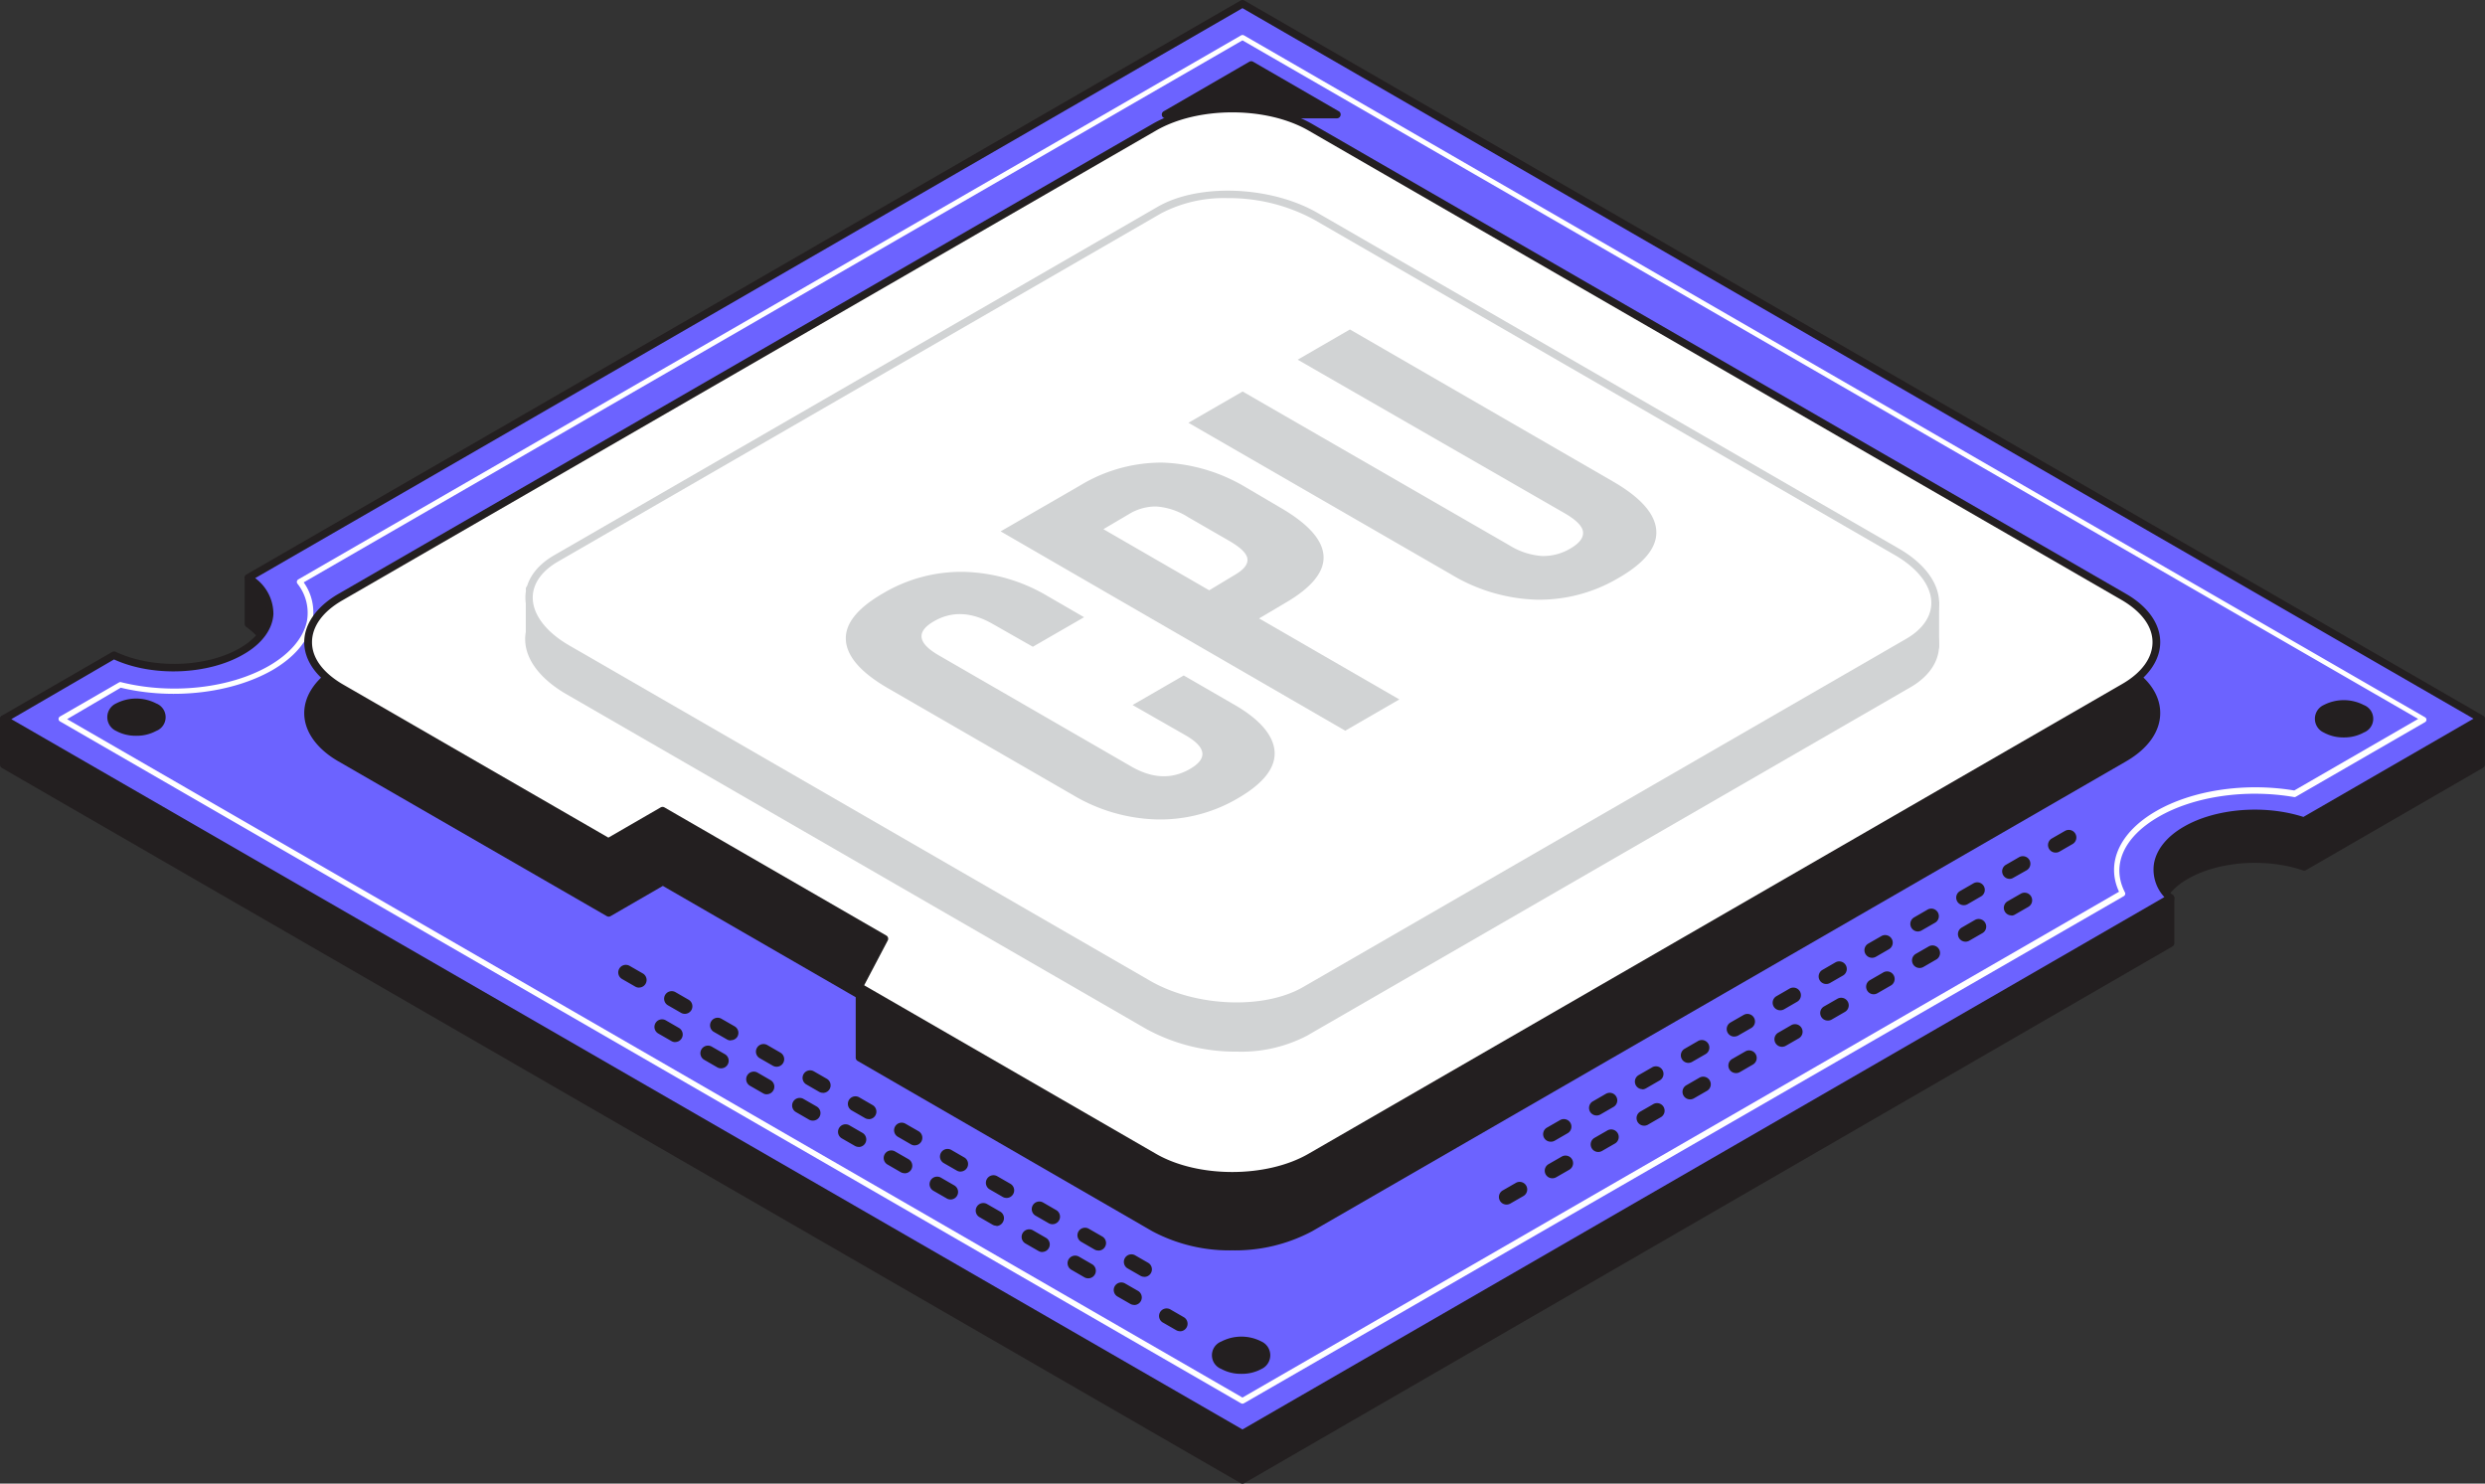 <svg xmlns="http://www.w3.org/2000/svg" id="_490_cpu_flatline" data-name="#490_cpu_flatline" class="illustration styles_illustrationTablet__1DWOa" viewBox="35.58 51.83 328.85 196.34"><rect x="35.58" y="51.83" width="328.85" height="196.34" fill="#333333" stroke="none"/><path d="M356.48,148.73,200,58.38,73.93,131.17l-5.47-2.89v6.05c4,2.86,3.72,7.07-.9,9.74s-11.91,2.84-16.87.52l-9.15,5.28L36.08,147V153L200,247.67l122.82-70.91v-6l-1.5.86a7.48,7.48,0,0,1,3.54-3.83c4.23-2.44,10.67-2.83,15.6-1.17L363.92,153V147Z" fill="#231f20"/><path d="M200,248.17a.55.55,0,0,1-.25-.07L35.83,153.46a.5.5,0,0,1-.25-.43V147a.5.5,0,0,1,.24-.43.5.5,0,0,1,.49,0l5.22,2.77,8.91-5.15a.52.52,0,0,1,.47,0c4.89,2.29,11.94,2.08,16.4-.49,2.14-1.24,3.37-2.86,3.45-4.55s-.85-3.11-2.59-4.35a.52.52,0,0,1-.21-.41v-6.05a.5.5,0,0,1,.24-.43.5.5,0,0,1,.49,0l5.23,2.76L199.75,58a.5.5,0,0,1,.5,0l156.3,90.24,7.26-1.7a.49.49,0,0,1,.42.09.51.51,0,0,1,.19.39V153a.5.5,0,0,1-.25.44L340.71,167a.46.46,0,0,1-.41,0c-4.92-1.65-11.17-1.19-15.19,1.14a8.58,8.58,0,0,0-2.49,2.07.51.51,0,0,1,.45,0,.52.52,0,0,1,.25.44v6a.5.5,0,0,1-.25.43L200.25,248.1A.55.55,0,0,1,200,248.17ZM36.58,152.74,200,247.09l122.32-70.62v-4.9l-.75.43a.48.48,0,0,1-.56,0,.51.51,0,0,1-.16-.55,8,8,0,0,1,3.76-4.1c4.19-2.42,10.66-2.94,15.8-1.28l23-13.29v-5.13l-6.83,1.6a.5.5,0,0,1-.36-.05L200,59,74.18,131.61a.56.56,0,0,1-.49,0L69,129.11v5a6.08,6.08,0,0,1,2.8,5.06c-.1,2-1.5,4-4,5.36-4.64,2.68-11.93,2.95-17.09.65l-8.93,5.16a.53.53,0,0,1-.49,0l-4.72-2.51Z" fill="#231f20"/><path d="M200,52.33,363.92,147l-23.46,13.55c-4.93-1.66-11.37-1.27-15.6,1.17s-4.92,6.17-2,9L200,241.62,36.08,147l14.61-8.44c5,2.32,12.26,2.14,16.87-.52s4.92-6.88.9-9.74Z" fill="#6C63FF"/><path d="M200,242.12a.55.55,0,0,1-.25-.07L35.83,147.41a.5.5,0,0,1,0-.87l14.61-8.44a.52.52,0,0,1,.47,0c4.89,2.29,11.94,2.08,16.4-.49,2.14-1.24,3.37-2.86,3.45-4.55s-.85-3.11-2.59-4.35a.5.5,0,0,1,0-.84L199.75,51.9a.5.5,0,0,1,.5,0l163.92,94.64a.5.5,0,0,1,0,.87L340.71,161a.46.46,0,0,1-.41,0c-4.92-1.65-11.17-1.19-15.19,1.14-2.05,1.18-3.29,2.72-3.5,4.34a4.57,4.57,0,0,0,1.56,3.88.51.51,0,0,1-.1.79L200.25,242.05A.55.55,0,0,1,200,242.12ZM37.08,147,200,241l122-70.45a5.36,5.36,0,0,1-1.4-4.25c.25-1.93,1.66-3.74,4-5.08,4.19-2.42,10.66-2.94,15.8-1.28l22.51-13L200,52.91,69.35,128.34a5.88,5.88,0,0,1,2.41,4.75c-.1,2-1.5,3.95-4,5.36-4.64,2.68-11.93,3-17.09.65Z" fill="#231f20"/><polygon points="189.82 66.99 212.49 66.99 201.16 60.44 189.82 66.99" fill="#231f20"/><path d="M212.49,67.49H189.82a.5.5,0,0,1-.25-.93L200.91,60a.5.5,0,0,1,.5,0l11.33,6.55a.49.49,0,0,1,.24.56A.5.5,0,0,1,212.49,67.49Zm-20.81-1h18.95L201.16,61Z" fill="#231f20"/><path d="M200,237.59a.41.41,0,0,1-.19-.05L43.52,147.3a.37.37,0,0,1-.19-.32.37.37,0,0,1,.19-.33l7.85-4.53a.39.39,0,0,1,.28,0c6.7,1.66,14.37.8,19.54-2.18,2.76-1.6,4.54-3.69,5-5.88a6.18,6.18,0,0,0-1.26-5,.39.39,0,0,1-.06-.3.41.41,0,0,1,.18-.25l124.77-72a.42.42,0,0,1,.38,0l156.29,90.24a.37.37,0,0,1,.19.32.37.37,0,0,1-.19.33l-17.08,9.86a.37.37,0,0,1-.25.05c-6.36-1.1-13.23-.1-17.92,2.61s-6.28,6.47-4.46,10a.38.38,0,0,1-.14.5L200.19,237.54A.45.45,0,0,1,200,237.59ZM44.46,147,200,236.78l116-66.94c-1.77-3.83.09-7.89,4.91-10.67s11.79-3.81,18.28-2.73l16.4-9.47L200,57.17,75.77,128.9a6.81,6.81,0,0,1,1.15,5.27c-.51,2.44-2.36,4.65-5.36,6.38-5.29,3-13.1,3.95-20,2.29Z" fill="#fff"/><path d="M316.68,140.23,209,78.05c-5.71-3.29-14.95-3.29-20.65,0L80.62,140.24c-5.7,3.29-5.7,8.63,0,11.92l35.47,20.48,7.17-4.14,26,15v8.28l39,22.54c5.7,3.29,15,3.29,20.65,0l107.71-62.19C322.38,148.86,322.38,143.52,316.68,140.23Z" fill="#231f20"/><path d="M198.65,217.3a21.7,21.7,0,0,1-10.58-2.53l-39-22.54a.5.5,0,0,1-.25-.43v-8l-25.52-14.73-6.92,4a.5.5,0,0,1-.5,0L80.37,152.59c-2.92-1.68-4.53-4-4.53-6.39s1.61-4.71,4.53-6.4L188.08,77.62c5.83-3.37,15.32-3.37,21.15,0l107.7,62.18c2.92,1.68,4.52,3.95,4.52,6.39s-1.6,4.71-4.52,6.4L209.22,214.77A21.66,21.66,0,0,1,198.65,217.3Zm-48.87-25.79,38.79,22.4c5.55,3.2,14.6,3.2,20.15,0l107.71-62.19c2.59-1.5,4-3.46,4-5.53s-1.43-4-4-5.53L208.73,78.48c-5.56-3.2-14.6-3.2-20.15,0L80.87,140.67c-2.6,1.5-4,3.46-4,5.53s1.43,4,4,5.53l35.22,20.33,6.92-4a.5.5,0,0,1,.5,0l26,15a.5.5,0,0,1,.25.43Z" fill="#231f20"/><path d="M209,68.67l107.7,62.18c5.7,3.29,5.7,8.63,0,11.92L209,205c-5.7,3.29-14.95,3.29-20.65,0l-39-22.54,3.33-6.35-29.35-16.95-7.17,4.14L80.62,142.78c-5.7-3.29-5.7-8.63,0-11.92L188.33,68.67C194,65.38,203.27,65.38,209,68.67Z" fill="#fff"/><path d="M198.65,207.92a21.7,21.7,0,0,1-10.58-2.53l-39-22.54a.51.51,0,0,1-.2-.67l3.12-5.92L123.26,159.7l-6.92,4a.5.5,0,0,1-.5,0L80.37,143.21c-2.92-1.68-4.53-4-4.53-6.39s1.61-4.71,4.53-6.4L188.08,68.24c5.83-3.37,15.32-3.37,21.15,0l107.7,62.18c2.92,1.68,4.52,4,4.52,6.39s-1.6,4.71-4.52,6.4L209.22,205.39A21.66,21.66,0,0,1,198.65,207.92Zm-48.71-25.7,38.63,22.31c5.55,3.2,14.6,3.2,20.15,0l107.71-62.19c2.59-1.5,4-3.46,4-5.53s-1.43-4-4-5.53L208.73,69.1c-5.56-3.2-14.6-3.2-20.15,0L80.87,131.29c-2.6,1.5-4,3.46-4,5.53s1.43,4,4,5.53l35.22,20.33,6.92-4a.5.5,0,0,1,.5,0l29.35,16.95a.49.49,0,0,1,.2.66Z" fill="#231f20"/><path d="M288.1,142.36l-79.84,46.1c-5.31,3.06-14.58,2.68-20.71-.86l-76.87-44.38c-6.12-3.54-6.79-8.89-1.48-11.95L189,85.17c5.31-3.07,14.58-2.68,20.71.86l76.87,44.38C292.75,134,293.41,139.3,288.1,142.36Z" fill="#d1d3d4"/><path d="M199.27,191a24.55,24.55,0,0,1-12-3l-76.87-44.38c-3.38-2-5.32-4.57-5.32-7.19,0-2.2,1.36-4.2,3.84-5.63l79.84-46.09c5.44-3.14,15-2.76,21.21.85L286.87,130c3.38,2,5.32,4.57,5.32,7.19,0,2.2-1.36,4.2-3.84,5.62l-79.84,46.1A18.81,18.81,0,0,1,199.27,191ZM198,83.6a17.78,17.78,0,0,0-8.74,2l-79.84,46.1c-2.15,1.24-3.34,2.93-3.34,4.76,0,2.25,1.76,4.56,4.82,6.33l76.87,44.38c6,3.45,15,3.83,20.21.86l79.84-46.1h0c2.15-1.24,3.34-2.93,3.34-4.76,0-2.25-1.76-4.56-4.82-6.33L209.5,86.46A23.62,23.62,0,0,0,198,83.6Z" fill="#d1d3d4"/><polygon points="291.69 137.38 291.69 131.58 287.08 134.29 291.69 137.38" fill="#d1d3d4"/><path d="M291.69,137.89a.47.47,0,0,1-.28-.09l-4.61-3.1a.51.51,0,0,1-.22-.43.49.49,0,0,1,.25-.41l4.6-2.71a.5.5,0,0,1,.5,0,.51.51,0,0,1,.26.44v5.81a.52.52,0,0,1-.27.44A.46.46,0,0,1,291.69,137.89ZM288,134.32l3.17,2.13v-4Z" fill="#d1d3d4"/><ellipse cx="345.74" cy="146.95" rx="3.4" ry="1.96" fill="#231f20"/><path d="M345.74,149.42a5.39,5.39,0,0,1-2.65-.65,2,2,0,0,1,0-3.64,5.77,5.77,0,0,1,5.3,0,1.95,1.95,0,0,1,0,3.64A5.36,5.36,0,0,1,345.74,149.42Zm0-3.93a4.38,4.38,0,0,0-2.15.51,1.24,1.24,0,0,0-.74.95,1.27,1.27,0,0,0,.74,1,4.85,4.85,0,0,0,4.3,0c.48-.28.75-.63.75-1a1.23,1.23,0,0,0-.75-.95A4.35,4.35,0,0,0,345.74,145.49Z" fill="#231f20"/><ellipse cx="199.86" cy="231.18" rx="3.4" ry="1.96" fill="#231f20"/><path d="M199.86,233.64a5.36,5.36,0,0,1-2.65-.64,1.95,1.95,0,0,1,0-3.64,5.77,5.77,0,0,1,5.3,0,2,2,0,0,1,0,3.64A5.39,5.39,0,0,1,199.86,233.64Zm0-3.92a4.46,4.46,0,0,0-2.15.5c-.48.28-.75.63-.75,1a1.23,1.23,0,0,0,.75.95,4.85,4.85,0,0,0,4.3,0,1.24,1.24,0,0,0,.74-.95,1.27,1.27,0,0,0-.74-1A4.49,4.49,0,0,0,199.86,229.72Z" fill="#231f20"/><ellipse cx="53.6" cy="146.74" rx="3.4" ry="1.96" fill="#231f20"/><path d="M53.6,149.2a5.39,5.39,0,0,1-2.65-.64,2,2,0,0,1,0-3.64,5.77,5.77,0,0,1,5.3,0,1.95,1.95,0,0,1,0,3.64A5.39,5.39,0,0,1,53.6,149.2Zm0-3.92a4.49,4.49,0,0,0-2.15.5c-.47.28-.74.62-.74,1a1.24,1.24,0,0,0,.74.95,4.85,4.85,0,0,0,4.3,0,1.23,1.23,0,0,0,.75-.95c0-.34-.27-.68-.75-1A4.49,4.49,0,0,0,53.6,145.28Z" fill="#231f20"/><path d="M191.74,228a1,1,0,0,1-.5-.13l-1.74-1a1,1,0,1,1,1-1.73l1.73,1a1,1,0,0,1-.49,1.87Zm-6.08-3.48a1,1,0,0,1-.49-.13l-1.74-1a1,1,0,0,1,1-1.73l1.74,1a1,1,0,0,1-.5,1.87ZM179.59,221a1,1,0,0,1-.5-.13l-1.73-1a1,1,0,1,1,1-1.74l1.73,1a1,1,0,0,1-.49,1.87Zm-6.08-3.48a1,1,0,0,1-.49-.13l-1.74-1a1,1,0,0,1,1-1.74l1.73,1a1,1,0,0,1-.5,1.86Zm-6.07-3.48a1,1,0,0,1-.5-.13l-1.73-1a1,1,0,0,1-.38-1.36,1,1,0,0,1,1.37-.38l1.74,1a1,1,0,0,1,.37,1.36A1,1,0,0,1,167.44,214.08Zm-6.08-3.47a1,1,0,0,1-.49-.14l-1.74-1a1,1,0,1,1,1-1.73l1.73,1a1,1,0,0,1-.5,1.87Zm-6.07-3.48a1,1,0,0,1-.5-.13l-1.73-1a1,1,0,1,1,1-1.73l1.74,1a1,1,0,0,1-.5,1.87Zm-6.08-3.48a1,1,0,0,1-.49-.13l-1.74-1a1,1,0,0,1-.37-1.36,1,1,0,0,1,1.37-.37l1.73,1a1,1,0,0,1-.5,1.87Zm-6.07-3.48a1,1,0,0,1-.5-.13l-1.73-1a1,1,0,0,1,1-1.74l1.74,1a1,1,0,0,1-.5,1.87Zm-6.07-3.48a1,1,0,0,1-.5-.13l-1.74-1a1,1,0,0,1,1-1.74l1.73,1a1,1,0,0,1-.49,1.86ZM131,193.21a1,1,0,0,1-.5-.13l-1.73-1a1,1,0,0,1,1-1.74l1.74,1a1,1,0,0,1,.37,1.36A1,1,0,0,1,131,193.21Zm-6.07-3.47a1,1,0,0,1-.5-.14l-1.74-1a1,1,0,0,1,1-1.74l1.73,1a1,1,0,0,1-.49,1.87Z" fill="#231f20"/><path d="M187,220.8a1,1,0,0,1-.49-.13l-1.74-1a1,1,0,0,1,1-1.73l1.74,1a1,1,0,0,1-.5,1.87Zm-6.07-3.48a1,1,0,0,1-.5-.13l-1.73-1a1,1,0,1,1,1-1.73l1.74,1a1,1,0,0,1-.5,1.87Zm-6.08-3.48a1,1,0,0,1-.49-.13l-1.74-1a1,1,0,0,1,1-1.74l1.73,1a1,1,0,0,1-.5,1.87Zm-6.07-3.48a1,1,0,0,1-.5-.13l-1.73-1a1,1,0,0,1,1-1.74l1.74,1a1,1,0,0,1,.37,1.36A1,1,0,0,1,168.73,210.36Zm-6.08-3.48a1,1,0,0,1-.49-.13l-1.74-1a1,1,0,0,1-.37-1.36,1,1,0,0,1,1.37-.38l1.73,1a1,1,0,0,1-.5,1.86Zm-6.07-3.47a1,1,0,0,1-.5-.14l-1.73-1a1,1,0,0,1-.37-1.36,1,1,0,0,1,1.36-.38l1.74,1a1,1,0,0,1-.5,1.87Zm-6.08-3.48a1,1,0,0,1-.49-.13l-1.74-1a1,1,0,1,1,1-1.73l1.73,1a1,1,0,0,1-.5,1.87Zm-6.07-3.48a1,1,0,0,1-.5-.13l-1.73-1a1,1,0,0,1,1-1.73l1.74,1a1,1,0,0,1-.5,1.87ZM138.36,193a1,1,0,0,1-.5-.13l-1.74-1a1,1,0,0,1,1-1.74l1.73,1a1,1,0,0,1,.37,1.37A1,1,0,0,1,138.36,193Zm-6.08-3.48a1,1,0,0,1-.49-.13l-1.74-1a1,1,0,0,1,1-1.74l1.74,1a1,1,0,0,1,.37,1.37A1,1,0,0,1,132.28,189.49ZM126.21,186a1,1,0,0,1-.5-.13l-1.74-1a1,1,0,0,1,1-1.74l1.73,1a1,1,0,0,1,.38,1.36A1,1,0,0,1,126.21,186Zm-6.08-3.47a1,1,0,0,1-.49-.14l-1.74-1a1,1,0,0,1,1-1.74l1.74,1a1,1,0,0,1-.5,1.87Z" fill="#231f20"/><path d="M234.94,211.24a1,1,0,0,1-.87-.51,1,1,0,0,1,.37-1.36l1.74-1a1,1,0,0,1,1,1.74l-1.74,1A1,1,0,0,1,234.94,211.24Zm6.07-3.48a1,1,0,0,1-.5-1.87l1.74-1a1,1,0,0,1,1,1.74l-1.74,1A1,1,0,0,1,241,207.76Zm6.08-3.48a1,1,0,0,1-.5-1.87l1.74-1a1,1,0,0,1,1,1.73l-1.74,1A1,1,0,0,1,247.09,204.28Zm6.07-3.48a1,1,0,0,1-.5-1.87l1.74-1a1,1,0,0,1,1,1.73l-1.73,1A1,1,0,0,1,253.16,200.8Zm6.08-3.48a1,1,0,0,1-.5-1.87l1.73-1a1,1,0,0,1,1.37.37,1,1,0,0,1-.37,1.37l-1.74,1A1,1,0,0,1,259.24,197.32Zm6.07-3.48a1,1,0,0,1-.5-1.87l1.74-1a1,1,0,0,1,1,1.74l-1.73,1A1,1,0,0,1,265.31,193.84Zm6.08-3.48a1,1,0,0,1-.5-1.86l1.73-1a1,1,0,0,1,1,1.74l-1.74,1A1,1,0,0,1,271.39,190.36Zm6.07-3.47A1,1,0,0,1,277,185l1.74-1a1,1,0,0,1,1.36.38,1,1,0,0,1-.37,1.36l-1.73,1A1,1,0,0,1,277.46,186.89Zm6.08-3.48a1,1,0,0,1-.5-1.87l1.73-1a1,1,0,1,1,1,1.73l-1.74,1A1,1,0,0,1,283.54,183.41Zm6.07-3.48a1,1,0,0,1-.87-.5,1,1,0,0,1,.37-1.37l1.74-1a1,1,0,0,1,1,1.73l-1.73,1A1,1,0,0,1,289.61,179.93Zm6.07-3.48a1,1,0,0,1-.49-1.87l1.73-1a1,1,0,0,1,1.37.37,1,1,0,0,1-.37,1.37l-1.74,1A1,1,0,0,1,295.68,176.45Zm6.08-3.48a1,1,0,0,1-.87-.5,1,1,0,0,1,.37-1.37l1.74-1a1,1,0,0,1,1,1.74l-1.74,1A1,1,0,0,1,301.76,173Z" fill="#231f20"/><path d="M240.79,202.92a1,1,0,0,1-.87-.5,1,1,0,0,1,.37-1.36l1.74-1a1,1,0,0,1,1,1.74l-1.73,1A1,1,0,0,1,240.79,202.92Zm6.07-3.47a1,1,0,0,1-.49-1.87l1.73-1a1,1,0,0,1,1.37.38,1,1,0,0,1-.37,1.36l-1.74,1A1,1,0,0,1,246.86,199.45Zm6.08-3.48a1,1,0,0,1-.5-1.87l1.74-1a1,1,0,1,1,1,1.73l-1.73,1A1.13,1.13,0,0,1,252.94,196Zm6.07-3.48a1,1,0,0,1-.49-1.87l1.73-1a1,1,0,1,1,1,1.73l-1.74,1A1,1,0,0,1,259,192.49Zm6.08-3.48a1,1,0,0,1-.5-1.87l1.74-1a1,1,0,0,1,1.36.37,1,1,0,0,1-.37,1.37l-1.74,1A1,1,0,0,1,265.09,189Zm6.07-3.48a1,1,0,0,1-.49-1.87l1.73-1a1,1,0,1,1,1,1.74l-1.73,1A1,1,0,0,1,271.16,185.53Zm6.08-3.48a1,1,0,0,1-.5-1.86l1.73-1a1,1,0,1,1,1,1.74l-1.74,1A1,1,0,0,1,277.24,182.05Zm6.07-3.47a1,1,0,0,1-.87-.51,1,1,0,0,1,.37-1.36l1.74-1a1,1,0,1,1,1,1.74l-1.73,1A1,1,0,0,1,283.31,178.58Zm6.08-3.48a1,1,0,0,1-.5-1.87l1.73-1a1,1,0,1,1,1,1.73l-1.74,1A1.05,1.05,0,0,1,289.39,175.1Zm6.07-3.48a1,1,0,0,1-.5-1.87l1.74-1a1,1,0,1,1,1,1.73l-1.73,1A1,1,0,0,1,295.46,171.62Zm6.08-3.48a1,1,0,0,1-.5-1.87l1.73-1a1,1,0,0,1,1.37.37,1,1,0,0,1-.37,1.36L302,168A1,1,0,0,1,301.54,168.14Zm6.07-3.48a1,1,0,0,1-.5-1.87l1.74-1a1,1,0,0,1,1,1.74l-1.73,1A1,1,0,0,1,307.61,164.66Z" fill="#231f20"/><polyline points="105.61 130.42 105.61 136.47 107.66 138.09 105.61 129.78" fill="#d1d3d4"/><path d="M107.66,138.59a.51.51,0,0,1-.31-.11l-2-1.62a.49.49,0,0,1-.19-.39v-6.05a.5.5,0,0,1,.08-.27l-.06-.25a.49.49,0,0,1,.36-.6.5.5,0,0,1,.61.36l2,8.31a.5.5,0,0,1-.21.54A.56.56,0,0,1,107.66,138.59Zm-1.55-2.36.71.56-.71-2.88Z" fill="#d1d3d4"/><path d="M288.1,136.81l-79.84,46.1c-5.31,3.07-14.58,2.68-20.71-.86l-76.87-44.38c-6.12-3.54-6.79-8.89-1.48-11.95L189,79.62c5.31-3.06,14.58-2.68,20.71.86l76.87,44.38C292.75,128.4,293.41,133.75,288.1,136.81Z" fill="#fff"/><path d="M199.27,185.47a24.65,24.65,0,0,1-12-3L110.43,138.1c-3.38-1.95-5.32-4.57-5.32-7.19,0-2.2,1.36-4.2,3.84-5.62l79.84-46.1c5.44-3.14,15-2.76,21.21.85l76.87,44.39c3.38,1.95,5.32,4.57,5.32,7.19,0,2.2-1.36,4.2-3.84,5.63l-79.84,46.09A18.81,18.81,0,0,1,199.27,185.47ZM198,78.05a17.89,17.89,0,0,0-8.74,2l-79.84,46.1c-2.15,1.24-3.34,2.93-3.34,4.76,0,2.25,1.76,4.56,4.82,6.33l76.87,44.38c6,3.46,15,3.84,20.21.86l79.84-46.1c2.15-1.24,3.34-2.93,3.34-4.76,0-2.25-1.76-4.56-4.82-6.33L209.5,80.91A23.62,23.62,0,0,0,198,78.05Zm90.07,58.76h0Z" fill="#d1d3d4"/><path d="M188.58,160.27a22.8,22.8,0,0,1-11-3.22l-24.49-14.14q-5.34-3.09-5.57-6.34t4.92-6.22a20.25,20.25,0,0,1,10.78-2.84,22.76,22.76,0,0,1,11,3.21l4.82,2.79-6.78,3.91-5.28-3q-4.23-2.44-7.81-.37t.65,4.51l25.47,14.71q4.17,2.4,7.75.33c2.39-1.37,2.2-2.87-.58-4.47l-7-4,6.77-3.91,6.45,3.73c3.57,2,5.42,4.17,5.57,6.33s-1.48,4.25-4.92,6.23A20.25,20.25,0,0,1,188.58,160.27Z" fill="#d1d3d4"/><path d="M168,122.15l10.56-6.1a20.74,20.74,0,0,1,10.88-3,23,23,0,0,1,11.07,3.31L205,119q5.53,3.2,5.73,6.39c.13,2.13-1.59,4.23-5.15,6.28l-3.38,2,18.56,10.72-7.16,4.14ZM199,127.9c1.17-.68,1.73-1.37,1.66-2.09s-.88-1.52-2.44-2.42l-5.41-3.12a9,9,0,0,0-4.2-1.41,6.76,6.76,0,0,0-3.62,1l-3.39,2,14,8.09Z" fill="#d1d3d4"/><path d="M238.88,131.19a23.19,23.19,0,0,1-11.24-3.33l-34.79-20.08,7.17-4.14L235.33,124a9.38,9.38,0,0,0,4.33,1.41,7,7,0,0,0,3.75-1c1.17-.68,1.72-1.4,1.66-2.16s-.88-1.6-2.45-2.51L207.31,99.43l6.91-4L249,115.53q5.53,3.19,5.76,6.49c.16,2.19-1.51,4.29-5,6.3A20.57,20.57,0,0,1,238.88,131.19Z" fill="#d1d3d4"/></svg>